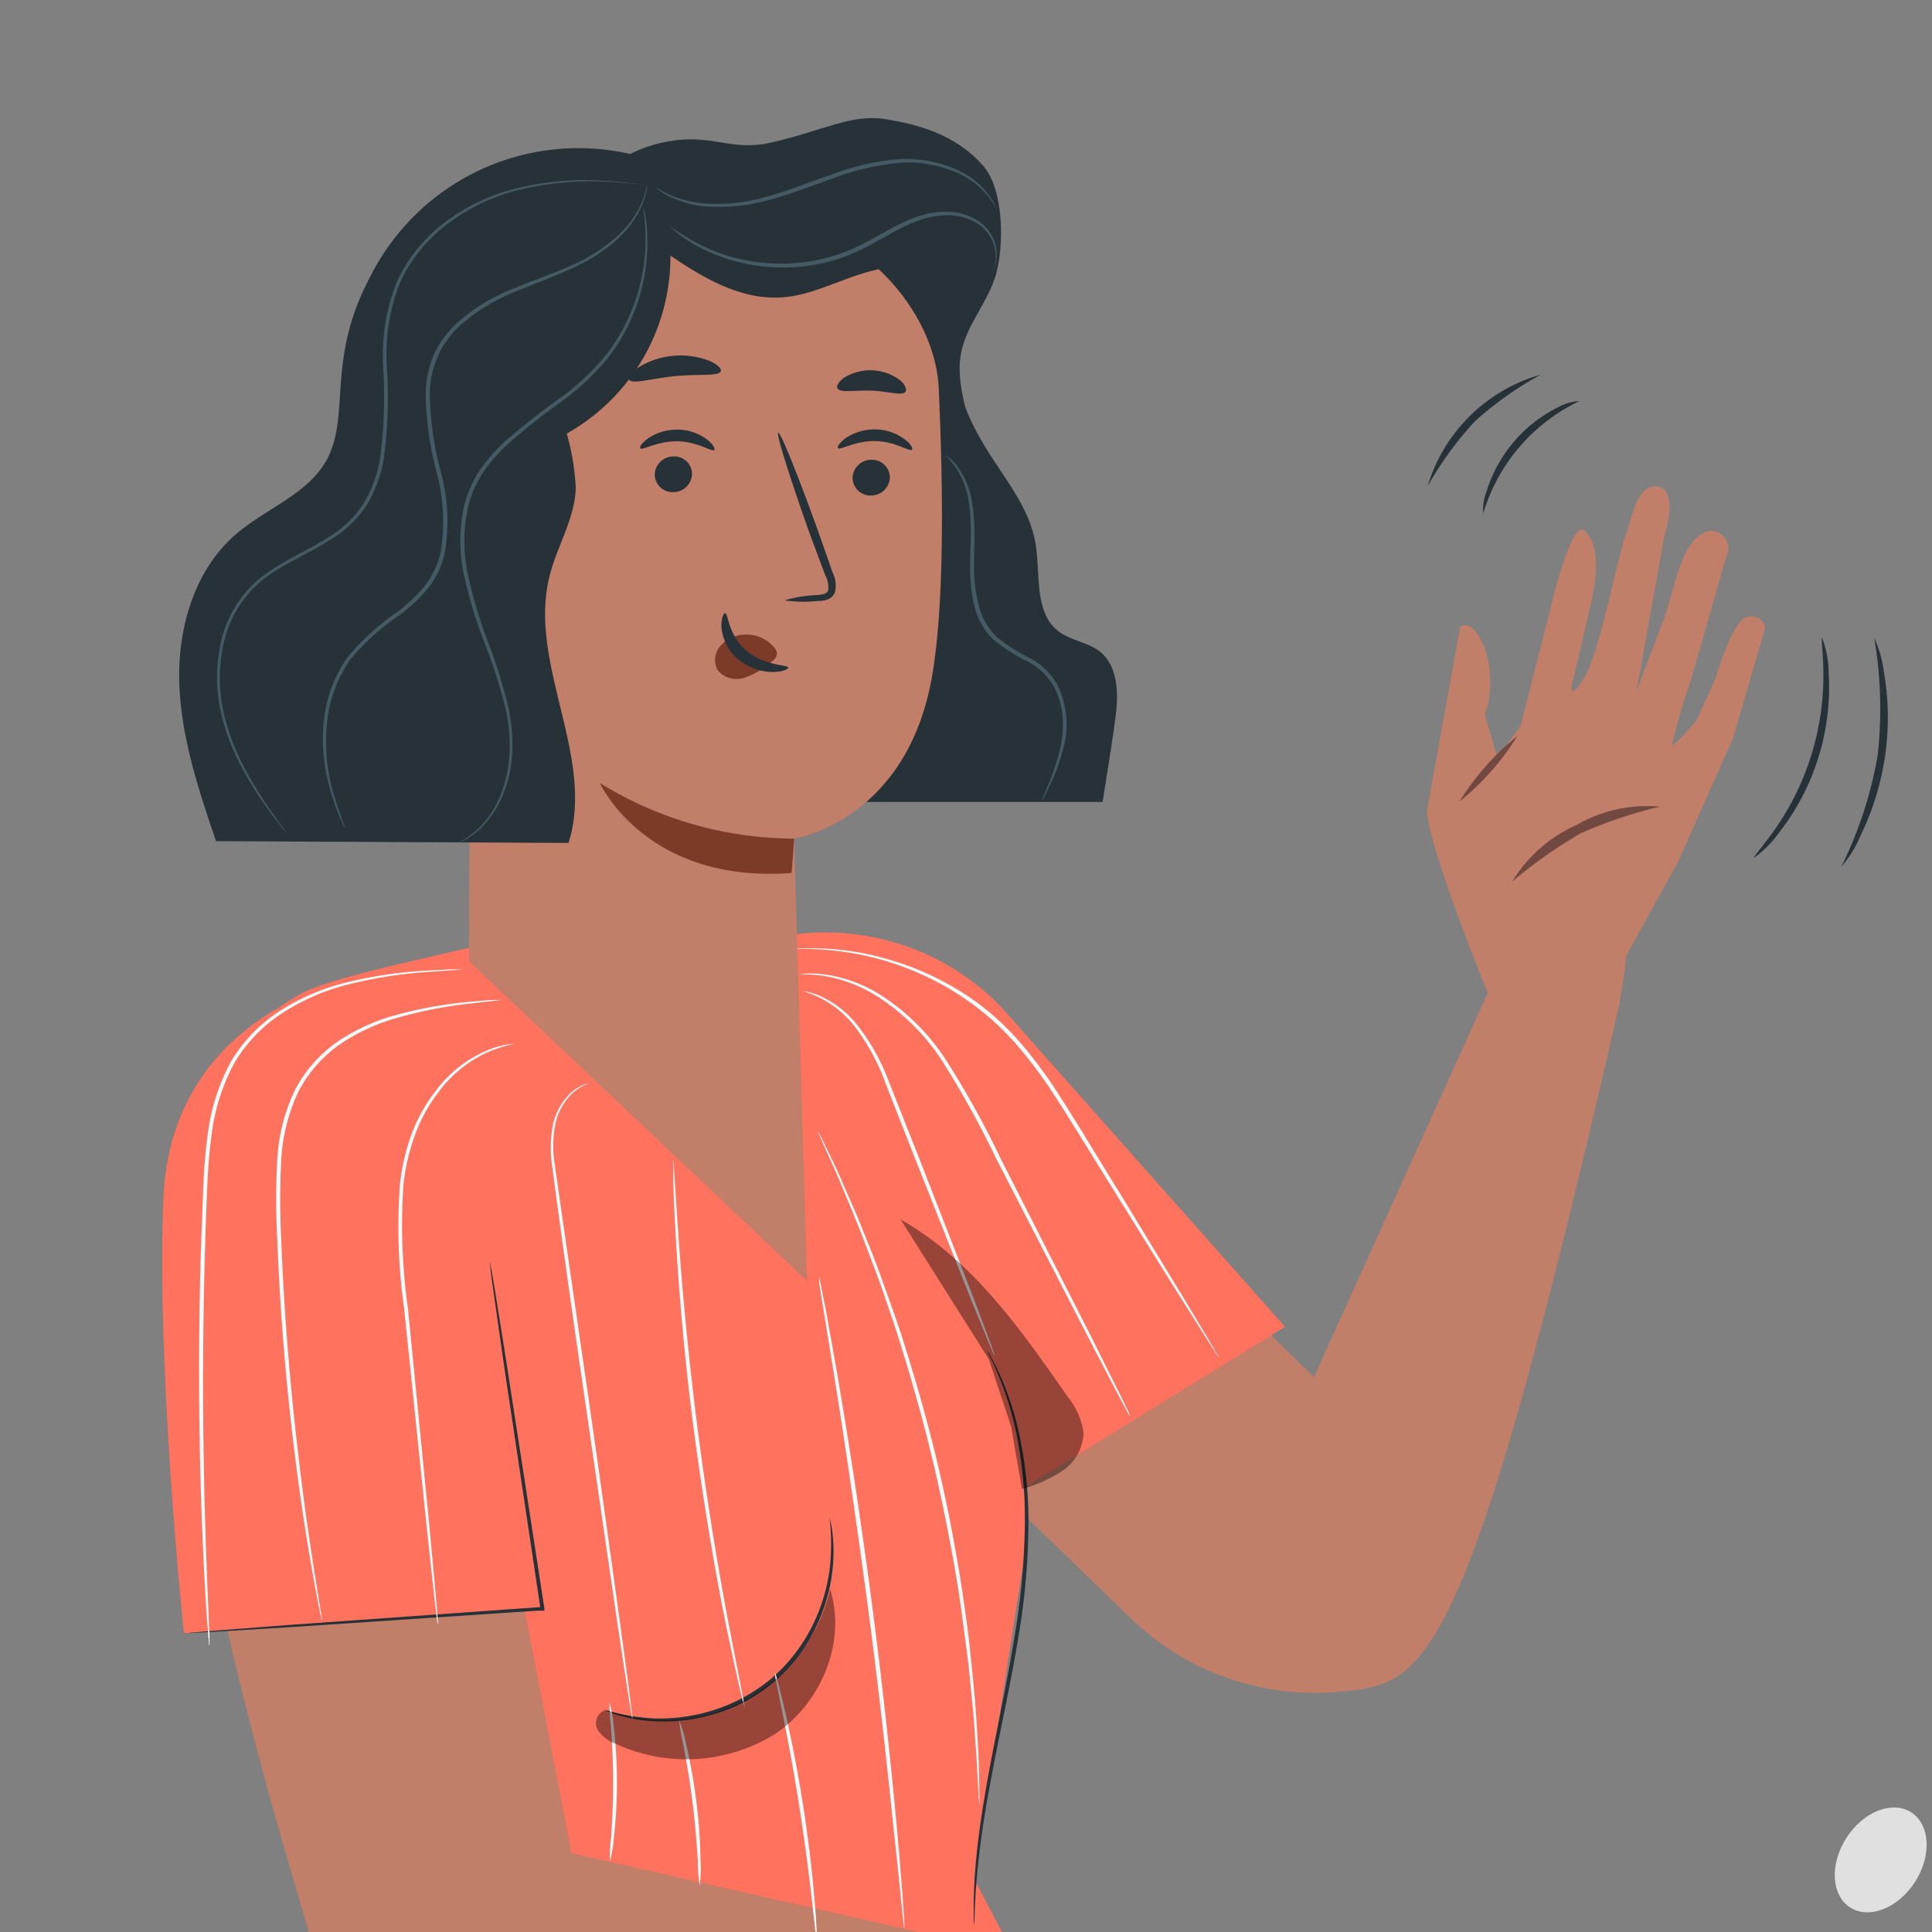 <svg id="Component_Character_Female_I" data-name="Component/Character/Female/I" xmlns="http://www.w3.org/2000/svg" xmlns:xlink="http://www.w3.org/1999/xlink" width="180" height="180" viewBox="0 0 180 180">
  <rect x="0" y="0" width="180" height="180" fill="#808080" stroke="none"/>
  <defs>
    <clipPath id="clip-path">
      <rect id="Rectangle_9950" data-name="Rectangle 9950" width="180" height="180" transform="translate(18960 -20754)" fill="#fff" stroke="#707070" stroke-width="1"/>
    </clipPath>
  </defs>
  <g id="Component_Character_Female_I-2" data-name="Component/Character/Female/I" transform="translate(-18960 20754)" clip-path="url(#clip-path)">
    <g id="Character--inject-504" transform="translate(18933.51 -20915.738)">
      <path id="Path_42255" data-name="Path 42255" d="M151.135,298.8l31.439,30.659,16.839-37.216,11.676,2.2c-14.441,63.21-18.113,63.558-26,64.32h0a24.59,24.59,0,0,1-19.6-6.842L148.2,335.189Z" transform="translate(-33.663 -39.429)" fill="#c17e69"/>
      <path id="Path_42266" data-name="Path 42266" d="M133.826,401.437l-15.511-29.626,4.933-31.706-2.491-49.612a22.784,22.784,0,0,0-20.7-6.432H75c-3.264,1.136-16.175,3.462-19.459,5.309-10.427,5.864-12.48,19.589-8.977,31.029l12.117,47.176-1.642,34.436Z" transform="translate(-1.068 -35.019)" fill="#ff725e"/>
      <path id="Path_42267" data-name="Path 42267" d="M154.6,293.66l26.52,29.879L152.15,341.4Z" transform="translate(-34.91 -38.186)" fill="#ff725e"/>
      <g id="Group_2277" data-name="Group 2277" transform="translate(57.135 345.283)" opacity="0.4">
        <path id="Path_42268" data-name="Path 42268" d="M64.479,426.343c-1.006,5.063,2.456,10.174,6.965,12.678s9.839,2.942,14.991,3.175a184.278,184.278,0,0,0,45.158-3.024c-7.355-2.313-15.155-2.737-22.866-2.894s-15.477-.1-23.058-1.5-15.094-4.393-20.526-9.859" transform="translate(-64.304 -424.92)"/>
      </g>
      <path id="Path_42269" data-name="Path 42269" d="M75.836,400.778a22.5,22.5,0,0,1-19.671-16.79c-1.368-5.2-15.675-49.051-11.057-68.777.041-.2.089-.39.137-.588,3.147-12.514,21.087-12.049,23.55.623l11.768,61.066L135.9,388.886s10.954-3.648,18.388-2.461,25.235,10.427,27.378,14.352-18.808,1.348-18.808,1.348S81.884,401.421,75.836,400.778Z" transform="translate(-0.818 -41.92)" fill="#c17e69"/>
      <path id="Path_42270" data-name="Path 42270" d="M55.764,291.61c-.4.267-13.41,4.222-14.047,19.254-.684,15.942,1.909,40.58,1.909,40.58l33.4-2.3L65.739,296.851Z" transform="translate(0 -37.539)" fill="#ff725e"/>
      <path id="Path_42271" data-name="Path 42271" d="M152.134,394.037a3.511,3.511,0,0,1-.034-.554V391.9a55.847,55.847,0,0,1,.438-5.823c.294-2.449.794-5.344,1.416-8.539s1.368-6.692,1.964-10.393a67.315,67.315,0,0,0,.951-10.537,39.957,39.957,0,0,0-.842-8.553,29.538,29.538,0,0,0-1.765-5.528,14.963,14.963,0,0,0-.684-1.437,4.018,4.018,0,0,1-.219-.506,2.888,2.888,0,0,1,.287.472c.164.328.452.78.725,1.416A27.237,27.237,0,0,1,156.26,348a38.377,38.377,0,0,1,.944,8.607,65.251,65.251,0,0,1-.924,10.564c-.609,3.715-1.368,7.218-2,10.407s-1.163,6.069-1.485,8.5-.493,4.42-.554,5.8c-.048.684-.048,1.218-.068,1.581a2.935,2.935,0,0,1-.041.582Z" transform="translate(-34.894 -53.003)" fill="#263238"/>
      <path id="Path_42272" data-name="Path 42272" d="M44.56,363.122h.164l.5-.055,1.923-.164,7.061-.547L77.518,360.7l.431-.034-.164.212-3.421-22.839c-.411-2.894-.746-5.248-.985-6.91-.109-.794-.192-1.416-.253-1.875a3.835,3.835,0,0,0-.055-.493.472.472,0,0,1,0-.171.554.554,0,0,1,.041.164,2.987,2.987,0,0,0,.1.486c.075.458.185,1.081.315,1.868.267,1.663.643,4.009,1.1,6.9.9,5.857,2.148,13.9,3.517,22.818v.192h-.629l-23.318,1.553L47.119,363l-1.923.1h-.5C44.615,363.136,44.56,363.129,44.56,363.122Z" transform="translate(-0.934 -49.217)" fill="#263238"/>
      <path id="Path_42273" data-name="Path 42273" d="M122.734,363.39a1.672,1.672,0,0,1,.089.328,8.723,8.723,0,0,1,.171.965,14.7,14.7,0,0,1,0,3.613,16.065,16.065,0,0,1-1.485,5.145,15.237,15.237,0,0,1-9.777,8.265,16.229,16.229,0,0,1-5.323.6,14.7,14.7,0,0,1-3.558-.623,9.147,9.147,0,0,1-.924-.328c-.205-.082-.315-.13-.308-.144a20.422,20.422,0,0,0,4.789.835,16.5,16.5,0,0,0,5.214-.684,15.922,15.922,0,0,0,5.658-3.01,15.737,15.737,0,0,0,3.914-5.077,16.7,16.7,0,0,0,1.533-5.036A20.526,20.526,0,0,0,122.734,363.39Z" transform="translate(-18.953 -60.206)" fill="#263238"/>
      <path id="Path_42274" data-name="Path 42274" d="M47.565,351.652a.684.684,0,0,1-.034-.205,2.571,2.571,0,0,0-.055-.6c0-.547-.1-1.314-.164-2.292-.13-1.991-.287-4.872-.424-8.443-.274-7.129-.424-17,0-27.881.109-2.737.157-5.392.513-7.951a19.158,19.158,0,0,1,2.217-7.075,14.368,14.368,0,0,1,4.714-4.789,20.431,20.431,0,0,1,5.351-2.367,39.509,39.509,0,0,1,8.361-1.286c1-.062,1.772-.1,2.3-.116h.8a.684.684,0,0,1-.205.034l-.6.048-2.251.157a42.127,42.127,0,0,0-8.3,1.368,20.48,20.48,0,0,0-5.262,2.381,14.081,14.081,0,0,0-4.584,4.694,18.822,18.822,0,0,0-2.176,6.952c-.349,2.532-.4,5.193-.506,7.909-.39,10.879-.281,20.738-.075,27.868.109,3.565.226,6.452.315,8.443.041.978.075,1.745.1,2.3v.6A.93.93,0,0,1,47.565,351.652Z" transform="translate(-1.586 -36.604)" fill="#fafafa"/>
      <path id="Path_42275" data-name="Path 42275" d="M78.118,292.81a.576.576,0,0,1-.185.034l-.541.062-2.053.233a41.057,41.057,0,0,0-7.526,1.519,18,18,0,0,0-4.728,2.278,12.206,12.206,0,0,0-3.914,4.475,16.947,16.947,0,0,0-1.581,6.425,70.476,70.476,0,0,0,0,7.2c.369,9.894,1.368,18.816,2.231,25.24.445,3.216.855,5.809,1.143,7.595.144.876.253,1.567.335,2.053l.082.534a.8.8,0,0,1,0,.192.841.841,0,0,1-.048-.185c-.034-.137-.068-.315-.116-.527-.1-.5-.233-1.184-.4-2.053-.335-1.786-.787-4.372-1.266-7.588a235.9,235.9,0,0,1-2.333-25.261,67.435,67.435,0,0,1,0-7.246,17.1,17.1,0,0,1,1.635-6.548,12.576,12.576,0,0,1,4.044-4.577,18.358,18.358,0,0,1,4.789-2.272,38.452,38.452,0,0,1,7.567-1.409c.9-.089,1.608-.144,2.053-.164h.547Z" transform="translate(-4.9 -37.918)" fill="#fafafa"/>
      <path id="Path_42276" data-name="Path 42276" d="M77.434,352.935a3.291,3.291,0,0,1-.1-.6c-.055-.424-.123-1-.212-1.717-.164-1.526-.4-3.674-.684-6.315-.554-5.364-1.314-12.719-2.155-20.848a54.111,54.111,0,0,1-.39-11.549,19.842,19.842,0,0,1,1.17-4.926,15.251,15.251,0,0,1,2.183-3.832,11.632,11.632,0,0,1,5.022-3.845,6.542,6.542,0,0,1,.958-.3,4.108,4.108,0,0,1,.718-.151,4.792,4.792,0,0,1,.6-.075,16.675,16.675,0,0,0-2.217.684,11.741,11.741,0,0,0-4.872,3.873,14.738,14.738,0,0,0-2.1,3.791,19.376,19.376,0,0,0-1.136,4.8,55.461,55.461,0,0,0,.417,11.474c.8,8.128,1.526,15.49,2.053,20.855.246,2.648.438,4.789.582,6.329.062.725.1,1.293.137,1.724a3.072,3.072,0,0,1,.027.623Z" transform="translate(-10.142 -39.803)" fill="#fafafa"/>
      <path id="Path_42277" data-name="Path 42277" d="M102.134,363.467a3.953,3.953,0,0,1-.123-.609q-.109-.684-.287-1.765c-.239-1.567-.575-3.777-.985-6.493-.807-5.515-1.9-13.075-3.12-21.436s-2.278-15.956-3-21.457a11.31,11.31,0,0,1,.116-3.763,5.85,5.85,0,0,1,1.3-2.525,4.105,4.105,0,0,1,1.444-1.06,2.359,2.359,0,0,1,.6-.178,4.481,4.481,0,0,0-1.943,1.334,5.706,5.706,0,0,0-1.2,2.477,10.947,10.947,0,0,0-.062,3.681c.794,5.515,1.888,13.082,3.1,21.443s2.237,15.928,3.011,21.45c.363,2.737.684,4.933.869,6.507.1.746.164,1.334.219,1.772A3.817,3.817,0,0,1,102.134,363.467Z" transform="translate(-16.71 -41.508)" fill="#fafafa"/>
      <path id="Path_42278" data-name="Path 42278" d="M113.9,406.312a17.474,17.474,0,0,1-.171-2.272c-.082-1.4-.226-3.332-.493-5.474s-.6-4.03-.862-5.412a19.461,19.461,0,0,1-.39-2.244,11.379,11.379,0,0,1,.643,2.189,51.255,51.255,0,0,1,.972,5.426,49.559,49.559,0,0,1,.383,5.474A11.467,11.467,0,0,1,113.9,406.312Z" transform="translate(-22.225 -68.897)" fill="#fafafa"/>
      <path id="Path_42279" data-name="Path 42279" d="M96.3,454.387a42.593,42.593,0,0,1-.883-7.827,21.355,21.355,0,0,1,.623,3.893,21.572,21.572,0,0,1,.26,3.934Z" transform="translate(-16.995 -86.471)" fill="#fafafa"/>
      <path id="Path_42280" data-name="Path 42280" d="M74.087,438.77a56.553,56.553,0,0,1,.041,6.295,53.37,53.37,0,0,1-.322,6.288,52.827,52.827,0,0,1-.041-6.295,53.368,53.368,0,0,1,.322-6.288Z" transform="translate(-10.134 -84.011)" fill="#fafafa"/>
      <path id="Path_42281" data-name="Path 42281" d="M102.51,388.49a10.372,10.372,0,0,1,.383,2.148,45.112,45.112,0,0,1,.014,10.523,10.948,10.948,0,0,1-.369,2.148,15.772,15.772,0,0,1,.116-2.176c.1-1.368.192-3.188.192-5.234s-.109-3.893-.205-5.234a16.1,16.1,0,0,1-.13-2.176Z" transform="translate(-19.234 -68.133)" fill="#fafafa"/>
      <path id="Path_42282" data-name="Path 42282" d="M112.021,453.523a10.633,10.633,0,0,1-.308-6.993c.109,0-.164,1.581-.068,3.51S112.13,453.5,112.021,453.523Z" transform="translate(-21.999 -86.461)" fill="#fafafa"/>
      <path id="Path_42283" data-name="Path 42283" d="M128.9,409.018a5.874,5.874,0,0,1-.151-.972c-.075-.684-.178-1.587-.3-2.655-.26-2.244-.65-5.33-1.184-8.73s-1.122-6.459-1.567-8.669c-.212-1.054-.39-1.929-.527-2.621a5.631,5.631,0,0,1-.157-.972,4.618,4.618,0,0,1,.294.937c.171.609.39,1.5.643,2.6.513,2.2,1.136,5.262,1.676,8.669s.883,6.507,1.074,8.758c.1,1.129.164,2.053.192,2.668A4.962,4.962,0,0,1,128.9,409.018Z" transform="translate(-26.34 -66.841)" fill="#fafafa"/>
      <path id="Path_42284" data-name="Path 42284" d="M131.059,330.64a3.8,3.8,0,0,1,.144.609c.089.431.2,1.013.349,1.745.294,1.519.684,3.729,1.163,6.452.944,5.474,2.135,13,3.236,21.382s1.888,15.99,2.388,21.5c.246,2.737.424,4.988.534,6.527.048.753.089,1.368.116,1.779a3.89,3.89,0,0,1,0,.623,4.1,4.1,0,0,1-.089-.616c-.041-.438-.1-1.026-.185-1.772-.157-1.574-.376-3.791-.684-6.521-.561-5.474-1.368-13.1-2.491-21.477s-2.251-15.922-3.127-21.388c-.438-2.7-.8-4.906-1.054-6.466-.116-.739-.205-1.327-.274-1.758A3.721,3.721,0,0,1,131.059,330.64Z" transform="translate(-28.249 -49.864)" fill="#fafafa"/>
      <path id="Path_42285" data-name="Path 42285" d="M145.915,373.441a.6.6,0,0,1,0-.171,2.292,2.292,0,0,0-.041-.493c0-.458-.055-1.088-.1-1.888s-.089-1.82-.185-2.983-.151-2.491-.308-3.955-.287-3.058-.513-4.789-.465-3.537-.746-5.474c-.616-3.832-1.409-8.026-2.449-12.384s-2.244-8.457-3.421-12.152c-.623-1.834-1.2-3.592-1.806-5.2s-1.17-3.127-1.717-4.488-1.061-2.586-1.512-3.661-.855-2-1.2-2.737-.575-1.307-.766-1.731l-.192-.452a.923.923,0,0,1-.055-.164.492.492,0,0,1,.089.144l.226.438.828,1.7c.363.739.794,1.649,1.252,2.737s1.026,2.278,1.567,3.647,1.17,2.853,1.758,4.475,1.211,3.366,1.847,5.207c1.2,3.695,2.415,7.8,3.469,12.165s1.827,8.573,2.422,12.418c.274,1.929.547,3.756.718,5.474s.349,3.325.465,4.789.192,2.792.26,3.962.1,2.169.116,2.99,0,1.43.034,1.9v.493a.493.493,0,0,1-.048.185Z" transform="translate(-28.203 -43.573)" fill="#fafafa"/>
      <path id="Path_42286" data-name="Path 42286" d="M129,291.65a1.464,1.464,0,0,1,.4.062,6.791,6.791,0,0,1,1.095.37,9.325,9.325,0,0,1,3.353,2.566,19.542,19.542,0,0,1,3.079,5.474l2.819,7.123c1.957,5.043,3.729,9.579,5.036,12.959.609,1.635,1.115,2.969,1.485,3.948.157.438.287.794.383,1.081a1.868,1.868,0,0,1,.116.383,1.609,1.609,0,0,1-.185-.363c-.116-.274-.267-.623-.445-1.054l-1.6-3.9L139.4,307.373c-.985-2.525-1.929-4.926-2.792-7.123a19.932,19.932,0,0,0-2.963-5.426,9.641,9.641,0,0,0-3.216-2.6A13.558,13.558,0,0,0,129,291.65Z" transform="translate(-27.6 -37.551)" fill="#fafafa"/>
      <path id="Path_42287" data-name="Path 42287" d="M111.159,314.49a2.738,2.738,0,0,1,.062.527q.041.568.1,1.5c.089,1.368.212,3.216.369,5.522.335,4.653.91,11.077,1.834,18.145s2.018,13.424,2.894,18.008c.438,2.265.8,4.105,1.061,5.433q.171.91.287,1.478a2.593,2.593,0,0,1,.075.52,2.736,2.736,0,0,1-.144-.506c-.1-.369-.212-.855-.356-1.464-.308-1.273-.684-3.12-1.177-5.405-.944-4.577-2.053-10.947-3-18.015s-1.457-13.513-1.731-18.179c-.137-2.333-.219-4.222-.253-5.528v-1.505A3.14,3.14,0,0,1,111.159,314.49Z" transform="translate(-21.964 -44.764)" fill="#fafafa"/>
      <path id="Path_42288" data-name="Path 42288" d="M167.316,323.944a2.906,2.906,0,0,1-.342-.486l-.917-1.423-3.325-5.268-4.878-7.841c-1.847-2.942-3.818-6.226-5.987-9.579a41.788,41.788,0,0,0-3.5-4.659,25.1,25.1,0,0,0-3.982-3.66,26.588,26.588,0,0,0-14.279-5.132c-.732-.048-1.3-.055-1.69-.048a3.594,3.594,0,0,1-.588,0,3.665,3.665,0,0,1,.588-.048,15.911,15.911,0,0,1,1.7,0,24.978,24.978,0,0,1,6.158.958,26.56,26.56,0,0,1,8.313,3.962,24.842,24.842,0,0,1,4.051,3.695,40.9,40.9,0,0,1,3.531,4.7c2.189,3.373,4.105,6.657,5.966,9.613l4.789,7.875c1.368,2.231,2.436,4.044,3.216,5.33L167,323.4a4.782,4.782,0,0,1,.315.547Z" transform="translate(-27.23 -35.697)" fill="#fafafa"/>
      <path id="Path_42289" data-name="Path 42289" d="M159.2,330.491a3.3,3.3,0,0,1-.281-.472l-.746-1.368-2.668-5.118-8.71-16.914a90.793,90.793,0,0,0-5.043-9.148,20.177,20.177,0,0,0-5.925-5.994,13.369,13.369,0,0,0-5.3-2.053c-1.368-.178-2.1-.089-2.1-.137a8.213,8.213,0,0,1,2.121,0,13.062,13.062,0,0,1,5.419,1.95,20.081,20.081,0,0,1,6.062,6.028,83.837,83.837,0,0,1,5.09,9.168l8.621,16.962c1.067,2.155,1.943,3.907,2.573,5.159.281.588.513,1.061.684,1.409a2.806,2.806,0,0,1,.205.527Z" transform="translate(-27.416 -36.784)" fill="#fafafa"/>
      <g id="Group_2278" data-name="Group 2278" transform="translate(82.011 309.8)" opacity="0.4">
        <path id="Path_42290" data-name="Path 42290" d="M101.331,384.418a1.273,1.273,0,0,0-.486,1.779,3.291,3.291,0,0,0,1.628,1.252,15.713,15.713,0,0,0,14.847-.876c4.311-2.86,6.712-8.573,5.166-13.513a15.8,15.8,0,0,1-20.684,11.3" transform="translate(-100.662 -373.06)"/>
      </g>
      <g id="Group_2279" data-name="Group 2279" transform="translate(110.398 275.357)" opacity="0.4">
        <path id="Path_42291" data-name="Path 42291" d="M150.36,335.72l-8.21-13c6.657,3.749,11.228,10.263,15.573,16.53a6.724,6.724,0,0,1,1.471,3.325,4.386,4.386,0,0,1-1.936,3.531,12.918,12.918,0,0,1-3.8,1.717c-.335-1.916-.684-3.838-.992-5.754" transform="translate(-142.15 -322.72)"/>
      </g>
      <path id="Path_42292" data-name="Path 42292" d="M152.75,232.384c-1.115-.9-2.7-1.019-3.845-1.882-2.354-1.772-1.676-5.378-2.183-8.286-.554-3.161-2.7-5.761-4.406-8.477s-3.681-6.657-2.422-9.579L116.87,246.376h36.112s1.095-6.644,1.286-8.58S154.269,233.595,152.75,232.384Z" transform="translate(-23.769 -9.923)" fill="#263238"/>
      <path id="Path_42293" data-name="Path 42293" d="M99.38,180.54c1.115-3.421,4.789-5.316,8.368-5.741s5.289,1.019,8.778.233c4.789-1.074,7.581-2.737,10.749-2.183,2.86.465,6.493,1.368,9.073,4.352,1.9,2.189,1.964,7.321,1.177,10.113-.725,2.545-2.7,4.625-3.229,7.218-.493,2.4.328,4.851.862,7.246,1.594,7.184.356,15.237-4.406,20.848s-13.342,8.094-19.917,4.789" transform="translate(-18.246 0)" fill="#263238"/>
      <path id="Path_42294" data-name="Path 42294" d="M114.871,285.436l-1.2-41.217s10.434-1.546,12.836-15.053c1.191-6.733,1.047-17.789.636-26.869-.369-8.156-9-16.421-17.105-15.737L83.63,191.1v4.379l-.26,60.169,31.515,29.8Z" transform="translate(-13.19 -4.353)" fill="#c17e69"/>
      <path id="Path_42295" data-name="Path 42295" d="M141.086,220.87a1.745,1.745,0,0,1-1.711,1.724,1.663,1.663,0,0,1-1.765-1.6,1.731,1.731,0,0,1,1.7-1.724,1.669,1.669,0,0,1,1.772,1.6Z" transform="translate(-31.687 -14.693)" fill="#263238"/>
      <path id="Path_42296" data-name="Path 42296" d="M140.5,217.018c-.219.226-1.519-.773-3.421-.8s-3.264.883-3.462.65c-.1-.1.13-.506.732-.937a4.79,4.79,0,0,1,2.778-.8,4.6,4.6,0,0,1,2.7.924C140.428,216.5,140.613,216.922,140.5,217.018Z" transform="translate(-29.052 -13.386)" fill="#263238"/>
      <path id="Path_42297" data-name="Path 42297" d="M115.146,220.41a1.745,1.745,0,0,1-1.711,1.724,1.663,1.663,0,0,1-1.765-1.6,1.738,1.738,0,0,1,1.711-1.724,1.663,1.663,0,0,1,1.765,1.6Z" transform="translate(-24.18 -14.547)" fill="#263238"/>
      <path id="Path_42298" data-name="Path 42298" d="M113.583,217.055c-.219.219-1.526-.78-3.421-.807s-3.264.883-3.462.65c-.1-.1.13-.506.739-.931a4.789,4.789,0,0,1,2.778-.807,4.625,4.625,0,0,1,2.7.924C113.5,216.541,113.686,216.952,113.583,217.055Z" transform="translate(-20.551 -13.396)" fill="#263238"/>
      <path id="Path_42299" data-name="Path 42299" d="M126.058,231.2a12.3,12.3,0,0,1,3.058-.493c.479-.041.931-.13,1.019-.458a2.484,2.484,0,0,0-.294-1.423l-1.368-3.667c-1.868-5.22-3.216-9.51-3-9.579s1.9,4.105,3.77,9.326l1.293,3.688a2.737,2.737,0,0,1,.212,1.882,1.2,1.2,0,0,1-.8.684,3.044,3.044,0,0,1-.814.1A12.211,12.211,0,0,1,126.058,231.2Z" transform="translate(-26.478 -13.528)" fill="#263238"/>
      <path id="Path_42300" data-name="Path 42300" d="M119.307,268.463a34.586,34.586,0,0,1-18.1-5.173s4.249,9.4,17.858,8.375Z" transform="translate(-18.824 -28.595)" fill="#7c3b29"/>
      <path id="Path_42301" data-name="Path 42301" d="M122.483,244.389a3.366,3.366,0,0,0-3-1.307,3.079,3.079,0,0,0-2.148,1.1,1.957,1.957,0,0,0-.192,2.231,2.272,2.272,0,0,0,2.449.684A7.177,7.177,0,0,0,122,245.73a2.19,2.19,0,0,0,.547-.547.616.616,0,0,0,0-.684" transform="translate(-23.771 -22.209)" fill="#7c3b29"/>
      <path id="Path_42302" data-name="Path 42302" d="M118.093,240.16c.308,0,.274,2.053,1.991,3.5s3.879,1.286,3.893,1.574c0,.13-.493.39-1.368.4a5.1,5.1,0,0,1-3.318-1.2,4.413,4.413,0,0,1-1.533-2.928C117.717,240.646,117.956,240.146,118.093,240.16Z" transform="translate(-24.048 -21.291)" fill="#263238"/>
      <path id="Path_42303" data-name="Path 42303" d="M113.716,206.532c-.2.506-2.053.233-4.269.458s-3.989.794-4.269.328c-.13-.219.192-.684.917-1.177a7.485,7.485,0,0,1,6.5-.6C113.394,205.882,113.8,206.293,113.716,206.532Z" transform="translate(-20.068 -10.208)" fill="#263238"/>
      <path id="Path_42304" data-name="Path 42304" d="M139.887,209.079c-.342.417-1.622-.041-3.175-.1s-2.874.239-3.168-.212c-.123-.219.089-.643.684-1.033a4.6,4.6,0,0,1,5.1.246C139.86,208.394,140,208.839,139.887,209.079Z" transform="translate(-29.024 -10.845)" fill="#263238"/>
      <path id="Path_42305" data-name="Path 42305" d="M94.085,176.943a18.911,18.911,0,0,1-6.671,26.4c-1.512.869-3.223,1.594-4.146,3.072-1.17,1.882-.684,4.283-.452,6.486a22.661,22.661,0,0,1-5.2,16.647c-2.593-5.043-5.207-10.167-6.343-15.737C70.7,211,70.5,208.1,69.481,205.42c-.6-1.6-1.5-3.079-2.053-4.707a14.813,14.813,0,0,1,.4-9.182,21.7,21.7,0,0,1,27.368-13.6" transform="translate(-7.983 -1.289)" fill="#263238"/>
      <path id="Path_42306" data-name="Path 42306" d="M63.22,190.77c-6.11,8.943-3.134,14.765-5.474,19.343-1.717,3.325-5.706,4.653-8.539,7.088-3.859,3.318-5.426,8.7-5.282,13.787s1.786,9.989,3.421,14.813l32.842.164c2.545-8.012-3.811-16.688-1.772-24.844.684-2.778,2.354-5.344,2.449-8.21a22.441,22.441,0,0,0-1-5.617,25.357,25.357,0,0,1,1.526-15.778" transform="translate(-0.731 -5.694)" fill="#263238"/>
      <path id="Path_42307" data-name="Path 42307" d="M140.52,182.885c-.041,0-.226-.424-.753-1.108a7.594,7.594,0,0,0-2.846-2.169,11.529,11.529,0,0,0-5.241-.958,23.317,23.317,0,0,0-6.418,1.478c-2.224.787-4.331,1.622-6.336,2.107a16.633,16.633,0,0,1-5.474.486,9.634,9.634,0,0,1-3.551-1.006,6.374,6.374,0,0,1-.848-.534,1.711,1.711,0,0,1-.274-.219c0-.041.411.253,1.191.623a10,10,0,0,0,3.5.876,16.605,16.605,0,0,0,5.344-.554c1.971-.493,4.064-1.368,6.295-2.121a22.722,22.722,0,0,1,6.527-1.471A11.631,11.631,0,0,1,137,179.369a7.526,7.526,0,0,1,2.853,2.326,5.473,5.473,0,0,1,.506.869,1.232,1.232,0,0,1,.157.322Z" transform="translate(-21.214 -1.757)" fill="#455a64"/>
      <path id="Path_42308" data-name="Path 42308" d="M148.22,218.62a2.62,2.62,0,0,1,.315.212,2.443,2.443,0,0,1,.342.3,3.2,3.2,0,0,1,.417.465,7.526,7.526,0,0,1,1.457,3.674,17.7,17.7,0,0,1,.2,2.737c0,.992-.055,2.053-.034,3.127a14.184,14.184,0,0,0,.4,3.38,6.219,6.219,0,0,0,1.745,3.093,17.68,17.68,0,0,0,3.1,1.964,6.288,6.288,0,0,1,2.5,2.443,8.32,8.32,0,0,1,.6,5.8,18.766,18.766,0,0,1-1.368,3.729c-.192.424-.356.746-.465.965a2.054,2.054,0,0,1-.185.328,1.224,1.224,0,0,1,.116-.356l.4-1a20.984,20.984,0,0,0,1.211-3.722,9.34,9.34,0,0,0,.192-2.668,7,7,0,0,0-.835-2.922,5.959,5.959,0,0,0-2.395-2.292,17.934,17.934,0,0,1-3.161-2,6.486,6.486,0,0,1-1.847-3.271,14.314,14.314,0,0,1-.383-3.462c0-1.108.055-2.162.068-3.134a19.447,19.447,0,0,0-.151-2.7,7.841,7.841,0,0,0-1.314-3.626A12.026,12.026,0,0,0,148.22,218.62Z" transform="translate(-33.669 -14.489)" fill="#455a64"/>
      <path id="Path_42309" data-name="Path 42309" d="M65.539,241.724a1.076,1.076,0,0,1-.1-.171l-.239-.513a20.729,20.729,0,0,1-.78-2.053,19.157,19.157,0,0,1-.794-3.38,15.511,15.511,0,0,1,.041-4.6,12.535,12.535,0,0,1,2.087-5.159,22.244,22.244,0,0,1,4.721-4.3,15.286,15.286,0,0,0,2.463-2.34,7.951,7.951,0,0,0,1.505-3.147,17.521,17.521,0,0,0-.349-7.41,30.688,30.688,0,0,1-1.04-7.526,9.579,9.579,0,0,1,.794-3.551A9.1,9.1,0,0,1,75.9,194.74a17.571,17.571,0,0,1,5.474-3.332c1.847-.766,3.606-1.368,5.145-2.053a16.551,16.551,0,0,0,3.886-2.333,10.264,10.264,0,0,0,2.258-2.559,7.294,7.294,0,0,0,.855-1.984c.13-.479.164-.739.185-.739a3.921,3.921,0,0,1-.109.759,7,7,0,0,1-.807,2.053A10.154,10.154,0,0,1,90.54,187.2a16.27,16.27,0,0,1-3.914,2.408c-1.546.718-3.3,1.368-5.132,2.114a17.344,17.344,0,0,0-5.344,3.291,8.717,8.717,0,0,0-1.95,2.737,9.079,9.079,0,0,0-.759,3.421,29.855,29.855,0,0,0,1.04,7.417,17.431,17.431,0,0,1,.342,7.567,8.211,8.211,0,0,1-1.581,3.284,15.373,15.373,0,0,1-2.532,2.388,21.965,21.965,0,0,0-4.68,4.215,12.316,12.316,0,0,0-2.053,5.029,17.194,17.194,0,0,0,.629,7.889c.274.9.541,1.594.684,2.053l.205.527a.685.685,0,0,1,.041.185Z" transform="translate(-6.909 -2.842)" fill="#455a64"/>
      <path id="Path_42310" data-name="Path 42310" d="M88.765,181.583a.76.76,0,0,1-.219,0l-.684-.062c-.575-.048-1.416-.13-2.5-.178a27.738,27.738,0,0,0-9.086,1,18.036,18.036,0,0,0-5.59,2.819,14.327,14.327,0,0,0-4.557,5.535,18.217,18.217,0,0,0-1.245,7.841,42.411,42.411,0,0,1-.294,8.689,12.193,12.193,0,0,1-1.546,4.167,9.914,9.914,0,0,1-3.045,3.058c-2.361,1.567-4.94,2.511-6.9,4.153a10.585,10.585,0,0,0-3.5,6.158,14.827,14.827,0,0,0,.137,6.261A21.169,21.169,0,0,0,51.6,235.9a35.578,35.578,0,0,0,2.053,3.421c.616.9,1.115,1.581,1.451,2.053l.383.527.123.185s-.055-.055-.151-.164l-.417-.506c-.356-.452-.876-1.115-1.505-2.012a32.627,32.627,0,0,1-2.1-3.373,21.073,21.073,0,0,1-1.929-4.906,14.888,14.888,0,0,1-.185-6.377,10.838,10.838,0,0,1,3.572-6.336c2.053-1.7,4.612-2.655,6.917-4.194a9.682,9.682,0,0,0,2.935-2.956,11.926,11.926,0,0,0,1.492-4.044,43.028,43.028,0,0,0,.3-8.621,18.646,18.646,0,0,1,1.293-7.978,14.669,14.669,0,0,1,4.659-5.645,18.2,18.2,0,0,1,5.727-2.826,26.834,26.834,0,0,1,9.175-.889c1.088.062,1.929.171,2.5.239l.643.1a.862.862,0,0,1,.233-.014Z" transform="translate(-2.355 -2.665)" fill="#455a64"/>
      <path id="Path_42311" data-name="Path 42311" d="M81.78,244.1a8.4,8.4,0,0,0,2.148-1.56,8.943,8.943,0,0,0,1.731-2.573,11.85,11.85,0,0,0,.978-3.989,15.737,15.737,0,0,0-.493-4.967,49.515,49.515,0,0,0-1.779-5.474,43.363,43.363,0,0,1-1.9-6.158,15.169,15.169,0,0,1,0-6.9,10.742,10.742,0,0,1,1.471-3.216,15.458,15.458,0,0,1,2.251-2.579,63.481,63.481,0,0,1,5.049-3.982,23.065,23.065,0,0,0,4.228-3.893A16.886,16.886,0,0,0,98,194.51a17.591,17.591,0,0,0,1.321-7.109,9.232,9.232,0,0,0-.062-1.136,7.108,7.108,0,0,0-.089-.835,3.907,3.907,0,0,0-.062-.513.685.685,0,0,1,0-.178,12.268,12.268,0,0,1,.369,2.662,17.379,17.379,0,0,1-1.225,7.2A17.187,17.187,0,0,1,95.717,199a23.565,23.565,0,0,1-4.263,3.968,62.1,62.1,0,0,0-5.008,3.975,14.909,14.909,0,0,0-2.2,2.518,10.365,10.365,0,0,0-1.416,3.113,14.841,14.841,0,0,0,0,6.739,43.446,43.446,0,0,0,1.834,6.083,48.581,48.581,0,0,1,1.758,5.549A16.223,16.223,0,0,1,86.884,236a12.07,12.07,0,0,1-1.054,4.051,9.093,9.093,0,0,1-1.813,2.593,6.883,6.883,0,0,1-1.615,1.184l-.472.212Z" transform="translate(-12.688 -3.79)" fill="#455a64"/>
      <path id="Path_42312" data-name="Path 42312" d="M109.15,188.485c3.476,2.429,7.321,4.974,11.549,4.673,2.511-.178,4.831-1.368,7.218-2.142s5.166-1.163,7.307.164c1.368-.116,2.053-2,1.423-3.243a5.441,5.441,0,0,0-3.3-2.374c-7.608-2.593-15.189.342-23.742.9" transform="translate(-21.331 -3.717)" fill="#263238"/>
      <path id="Path_42313" data-name="Path 42313" d="M140.789,191.018a3.791,3.791,0,0,0,.287-1.368,3.667,3.667,0,0,0-1.786-3.1,5.262,5.262,0,0,0-2.449-.732,7.765,7.765,0,0,0-2.928.486c-2.053.684-3.921,2.121-6.233,3.1a15.519,15.519,0,0,1-3.5,1.026,16.072,16.072,0,0,1-3.421.246,16.483,16.483,0,0,1-5.61-1.115,14.834,14.834,0,0,1-3.421-1.834,9.925,9.925,0,0,1-.814-.684c-.185-.151-.274-.239-.267-.253a19.3,19.3,0,0,0,4.564,2.511,16.77,16.77,0,0,0,5.528,1.019,16.373,16.373,0,0,0,3.318-.26,15.182,15.182,0,0,0,3.421-1.013c2.258-.951,4.187-2.4,6.267-3.086a7.9,7.9,0,0,1,3.052-.465,5.391,5.391,0,0,1,2.573.814,3.866,3.866,0,0,1,1.464,1.669,3.551,3.551,0,0,1,.322,1.649,2.737,2.737,0,0,1-.233,1.033A.972.972,0,0,1,140.789,191.018Z" transform="translate(-21.805 -4.026)" fill="#455a64"/>
      <path id="Path_42315" data-name="Path 42315" d="M276.83,409.719c-1.574,2.449-4.276,3.51-6.042,2.381s-1.923-4.037-.349-6.486,4.276-3.51,6.042-2.374S278.4,407.277,276.83,409.719Z" transform="translate(-71.923 -72.647)" fill="#e0e0e0"/>
      <g id="Group_25105" data-name="Group 25105" transform="translate(174.771 203.347)">
        <path id="Path_106824" data-name="Path 106824" d="M6.857,48.225S.026,34.367,0,31.468L1.88,14.26s1.191-.874,2.488,2.065a9.649,9.649,0,0,1,.371,6.023l1.429,3.825,1.959-3.018,2.039-11.291s1.324-8.141,2.568-7.32,1.694,3.164,1.138,6.684-1.258,7.942-1.258,7.942S12.5,20.495,13.74,18.2,16.176,6.027,16.652,4.69,17.234-.141,19.3,0s.94,4.633.94,4.633L18.664,19.2s1.734-5.864,2.065-6.87.821-4.183,1.443-5.93S23.8,3.75,24.687,3.75a1.668,1.668,0,0,1,1.6,1.628L23.641,17.821a61.215,61.215,0,0,0-1.324,6.036c.119.344,2.131-2.409,2.131-2.409l1.5-4.05s1.178-5.718,2.647-5.917,1.615.953,1.615.953L27.943,22.89,23.614,34.8l-4.17,8.974a41.648,41.648,0,0,1-.424,4.95C18.73,49.046,6.857,48.225,6.857,48.225Z" transform="matrix(0.998, 0.07, -0.07, 0.998, -13.106, 2.378)" fill="#c17e69"/>
        <path id="Path_106825" data-name="Path 106825" d="M4.964,0A24.393,24.393,0,0,1,0,6.486,24.4,24.4,0,0,1,4.964,0Z" transform="matrix(0.998, 0.07, -0.07, 0.998, -11.856, 26.605)" fill="#724940"/>
        <path id="Path_106826" data-name="Path 106826" d="M13.237,0A41.968,41.968,0,0,0,6.035,3,44.246,44.246,0,0,0,0,7.929,13.385,13.385,0,0,1,5.591,2.256,13.155,13.155,0,0,1,13.237,0Z" transform="matrix(0.998, 0.07, -0.07, 0.998, -6.84, 32.619)" fill="#724940"/>
        <path id="Path_106827" data-name="Path 106827" d="M.007,20.848c-.093-.079.715-1.046,1.734-2.74A24.977,24.977,0,0,0,5.236,3.23C5.077,1.244,4.786.04,4.892,0a9.263,9.263,0,0,1,.834,3.177,22,22,0,0,1-.4,7.942,21.749,21.749,0,0,1-3.177,7.254A9.81,9.81,0,0,1,.007,20.848Z" transform="matrix(0.998, 0.07, -0.07, 0.998, 16.599, 17.488)" fill="#263238"/>
        <path id="Path_106828" data-name="Path 106828" d="M0,21.457A37.767,37.767,0,0,0,2.647,10.867,39.2,39.2,0,0,0,1.562,0,10.59,10.59,0,0,1,2.674,3.071a24.705,24.705,0,0,1,.662,7.849A25.467,25.467,0,0,1,1.522,18.6,9.953,9.953,0,0,1,0,21.457Z" transform="matrix(0.998, 0.07, -0.07, 0.998, 24.778, 17.713)" fill="#263238"/>
        <path id="Path_106829" data-name="Path 106829" d="M.054,11.119A4.714,4.714,0,0,1,.227,8.961,13.038,13.038,0,0,1,6.3.728,4.8,4.8,0,0,1,8.275,0,16.9,16.9,0,0,0,.028,11.185Z" transform="matrix(0.998, 0.07, -0.07, 0.998, -9.366, -4.829)" fill="#263238"/>
        <path id="Path_106830" data-name="Path 106830" d="M0,11.106A15.394,15.394,0,0,1,9.782,0a32.22,32.22,0,0,0-5.8,4.752A31.919,31.919,0,0,0,0,11.106Z" transform="matrix(0.998, 0.07, -0.07, 0.998, -14.495, -7.391)" fill="#263238"/>
      </g>
    </g>
  </g>
</svg>
